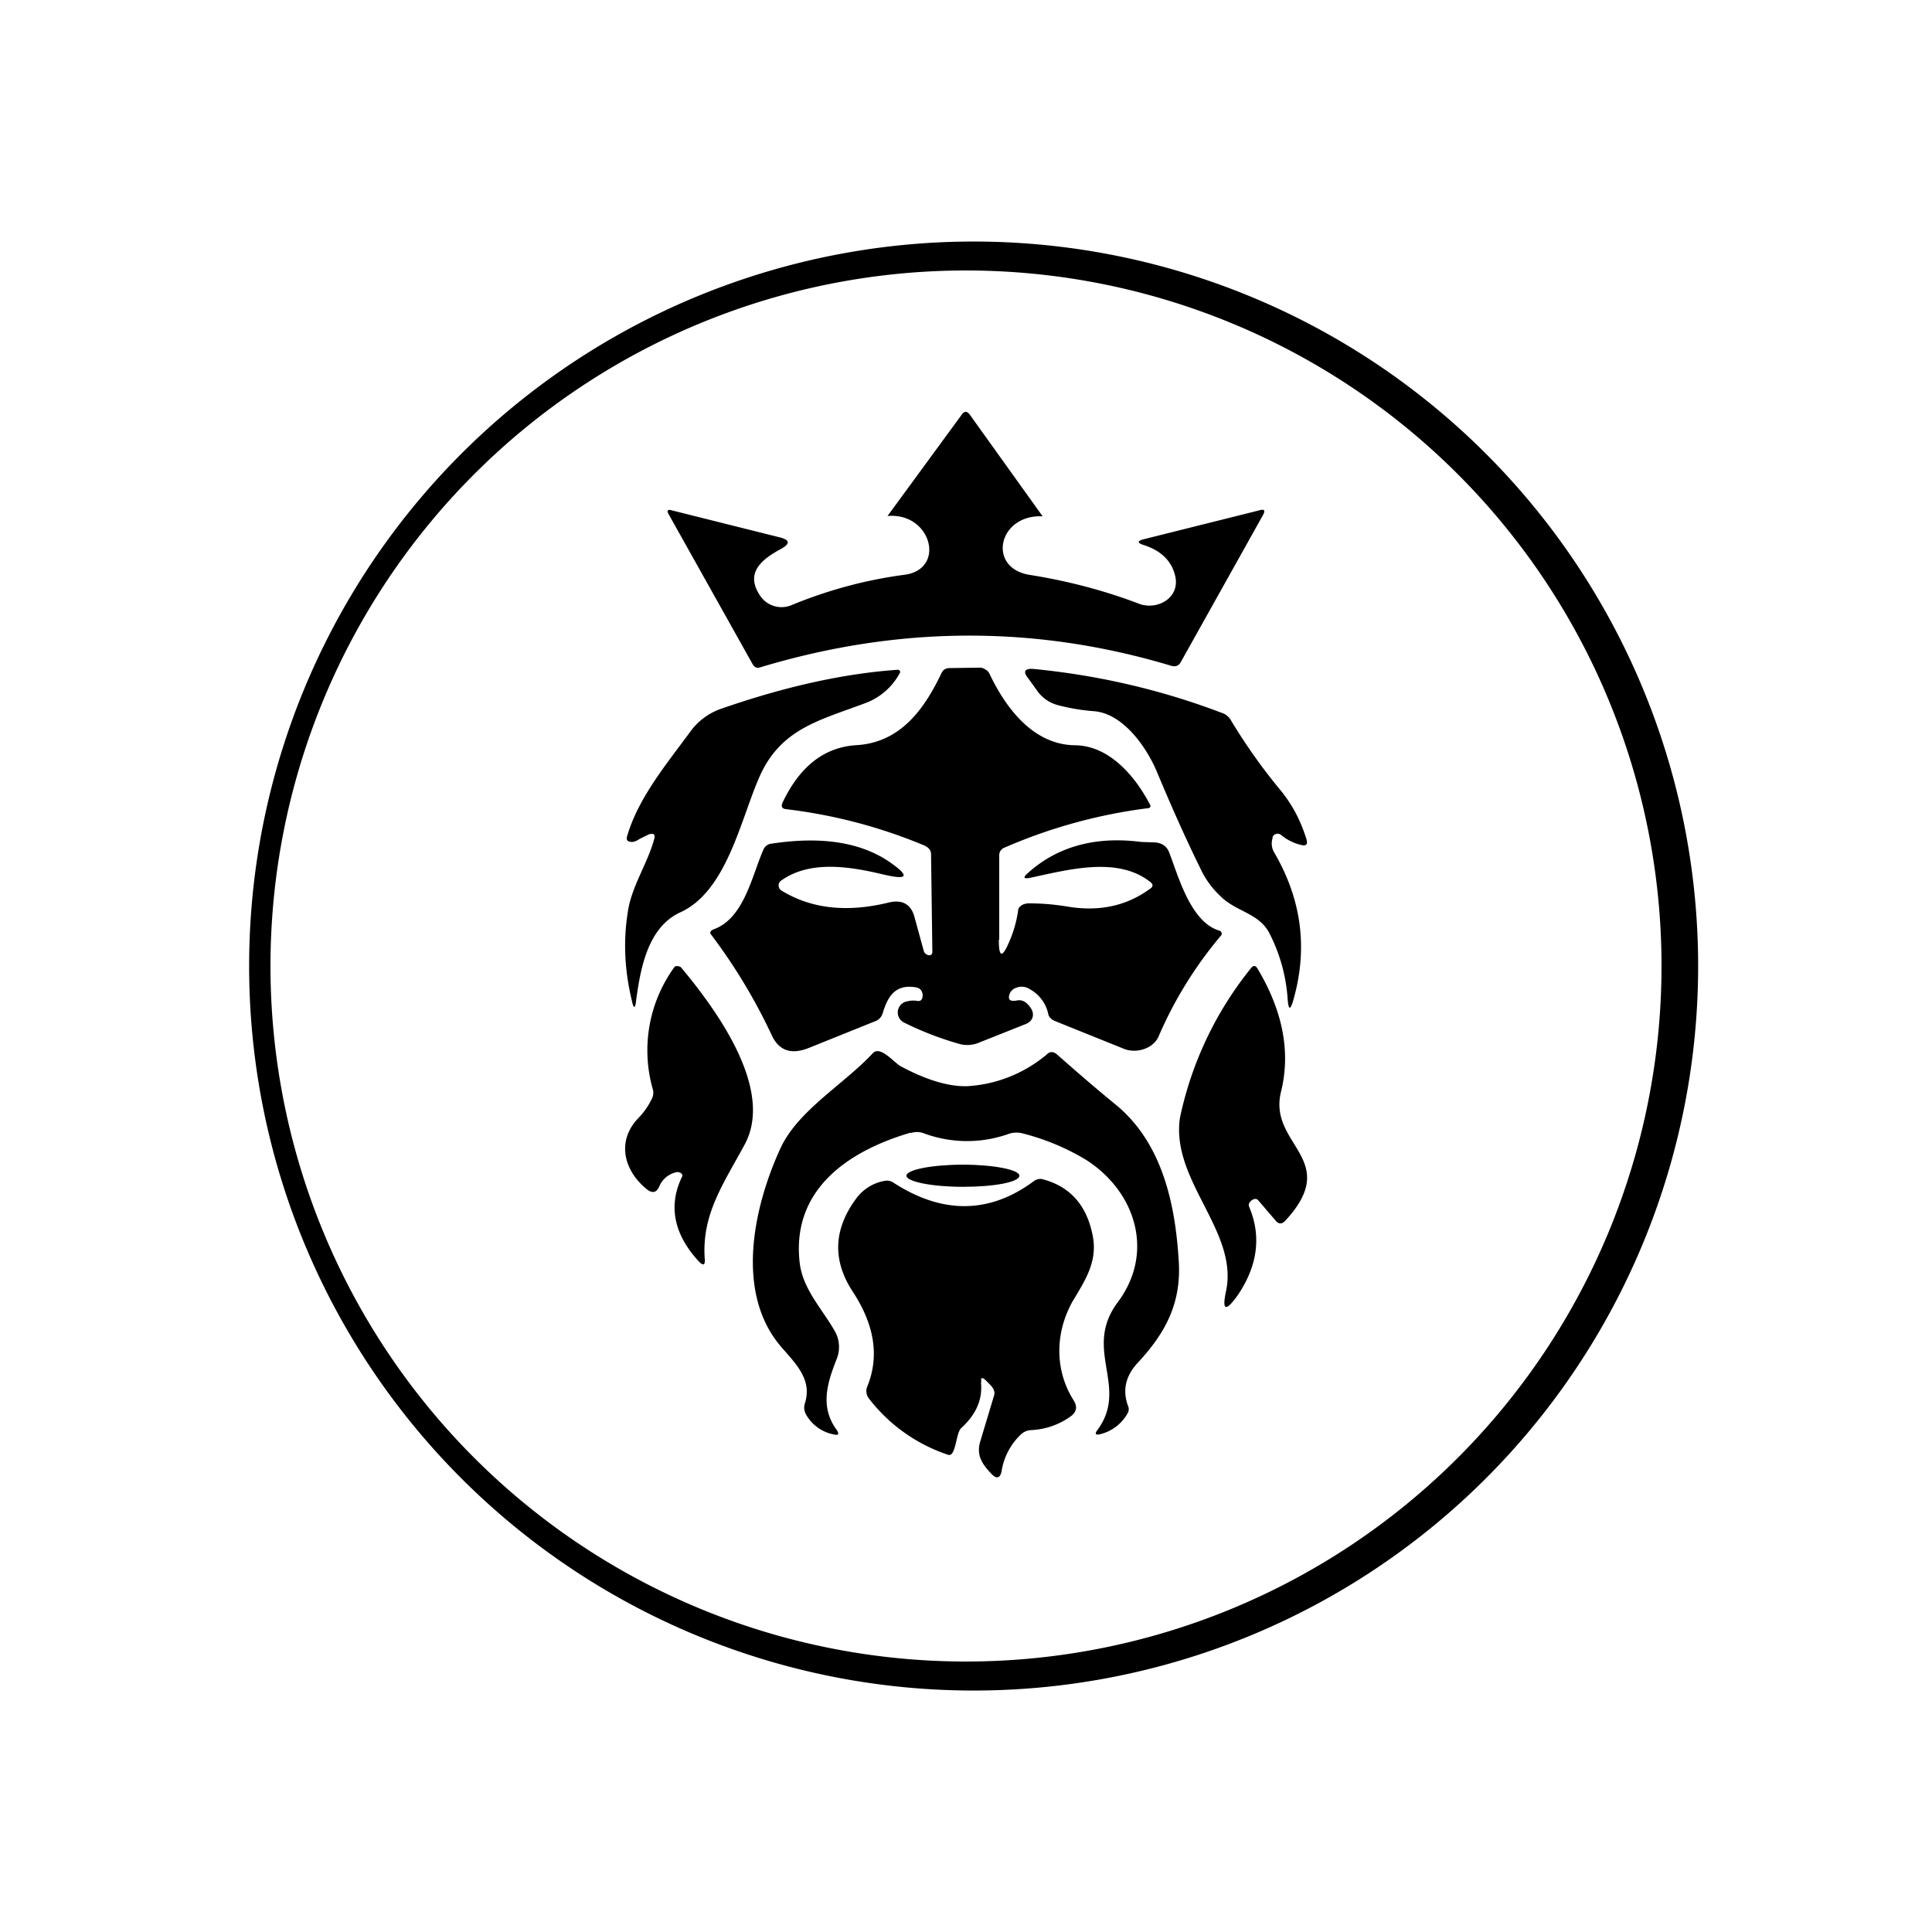 <svg xmlns="http://www.w3.org/2000/svg" width="3em" height="3em" viewBox="0 0 24 24"><path fill="currentColor" fill-rule="evenodd" d="M12 21a9 9 0 1 0 0-17.999A9 9 0 0 0 12 21m0-.36a8.64 8.64 0 1 0 0-17.28a8.64 8.64 0 0 0 0 17.28" clip-rule="evenodd"/><path fill="currentColor" d="m11.025 6.41l.927-1.266c.031-.037.058-.037.09 0l.91 1.27c-.55-.026-.693.636-.169.726c.466.074.921.19 1.366.36c.222.085.513-.069.45-.344c-.043-.186-.175-.318-.397-.387q-.111-.038 0-.069l1.44-.36q.096-.03.047.059l-1.021 1.826c-.027.048-.064.058-.111.048q-2.527-.762-5.11.016c-.042.016-.079 0-.1-.043L8.309 6.393c-.031-.053-.015-.068.037-.053l1.335.334c.132.032.142.08.015.148c-.232.127-.455.297-.243.593a.32.32 0 0 0 .37.106q.691-.286 1.414-.381c.519-.069.333-.778-.212-.73M8.05 10.37l-.106.052a.2.2 0 0 1-.085.037c-.063 0-.084-.02-.068-.074c.143-.487.503-.91.804-1.323a.8.8 0 0 1 .37-.26c.78-.27 1.504-.434 2.187-.482c.022 0 .037.022.027.038a.8.8 0 0 1-.413.37c-.582.222-1.08.318-1.345.953c-.227.53-.402 1.393-.969 1.652c-.407.185-.497.704-.55 1.096c-.01.105-.032.105-.053 0q-.134-.555-.053-1.08c.042-.328.238-.598.328-.916c.021-.069 0-.09-.074-.064"/><path fill="currentColor" d="M12.408 11.672q-.002.34.132.02a1.5 1.5 0 0 0 .106-.37c0-.026.01-.053.037-.069c.021-.02.053-.026.08-.031q.236-.002.481.037q.595.105 1.033-.212q.08-.047 0-.1c-.403-.308-1.006-.144-1.477-.043c-.085.016-.096 0-.032-.058c.37-.334.847-.46 1.408-.387l.148.005c.1 0 .17.043.201.128c.112.29.265.862.62.968c.032.011.042.043.021.064a5 5 0 0 0-.773 1.25c-.063.147-.265.216-.423.158l-.869-.35q-.07-.032-.08-.09a.46.46 0 0 0-.232-.306a.18.18 0 0 0-.164-.016a.13.13 0 0 0-.08.069c-.031.079 0 .105.085.09q.104-.024.185.11c.027.054.022.107-.02.15a.2.2 0 0 1-.048.03l-.588.234a.37.37 0 0 1-.238.016a4 4 0 0 1-.688-.265a.14.14 0 0 1 .037-.265a.3.3 0 0 1 .127-.005c.063.01.068-.053.063-.09q-.017-.072-.09-.08c-.27-.042-.35.144-.407.329a.15.15 0 0 1-.096.095l-.815.328q-.332.135-.466-.158a7 7 0 0 0-.746-1.24c-.027-.031-.022-.052.026-.074c.381-.137.477-.677.62-.995a.12.12 0 0 1 .1-.069q.931-.142 1.472.233c.249.175.222.223-.09.149c-.403-.096-.9-.18-1.26.074a.074.074 0 0 0 0 .127q.555.34 1.334.148q.24-.056.312.159l.122.445c.016.053.106.079.106.01l-.016-1.212c0-.048-.026-.08-.074-.106a6.4 6.4 0 0 0-1.726-.455c-.053-.006-.063-.032-.048-.075q.32-.681.916-.72c.572-.031.863-.481 1.064-.9c.022-.042.053-.058.106-.058l.36-.005a.12.12 0 0 1 .074.021q.031.014.053.053c.186.392.524.884 1.064.89c.434.005.752.397.927.73c.021.032.005.053-.032.053a6.5 6.5 0 0 0-1.768.487a.1.1 0 0 0-.069.09v1.054z"/><path fill="currentColor" d="M15.812 10.401a.22.22 0 0 0 .015.186c.34.582.424 1.19.239 1.837c-.037.127-.059.127-.07-.01a2.1 2.1 0 0 0-.227-.821c-.132-.255-.418-.265-.614-.466a1.1 1.1 0 0 1-.244-.34c-.19-.386-.37-.793-.545-1.212c-.127-.296-.413-.709-.773-.74a2.5 2.5 0 0 1-.45-.075a.46.46 0 0 1-.248-.164l-.122-.17c-.07-.084-.043-.126.068-.116q1.216.119 2.335.545a.2.2 0 0 1 .117.096q.277.46.62.873q.213.262.317.604c.016.058 0 .084-.064.069a.6.6 0 0 1-.254-.127a.07.07 0 0 0-.106.031z"/><path fill="currentColor" d="M15.515 14.986c.159.37.106.741-.138 1.101q-.224.317-.148-.042c.164-.747-.688-1.377-.571-2.16a4.4 4.4 0 0 1 .878-1.853q.047-.064.085 0q.476.796.291 1.535c-.159.662.763.831.053 1.599q-.062.063-.116 0l-.223-.26c-.042-.042-.132.032-.11.08M8.4 14.562a.3.3 0 0 0-.212.18q-.054.118-.164.022c-.291-.244-.355-.604-.095-.874a.9.9 0 0 0 .17-.244a.16.16 0 0 0 .01-.116a1.76 1.76 0 0 1 .275-1.525a.1.1 0 0 1 .053 0q.016.004.026.016c.487.582 1.144 1.53.79 2.192c-.265.492-.54.873-.498 1.43q.008.119-.085.015c-.302-.333-.37-.688-.196-1.043c.016-.031-.032-.063-.074-.053m2.912-.492c-.826.243-1.483.741-1.377 1.625c.042.329.286.572.445.858a.4.4 0 0 1 .016.323c-.117.296-.217.598 0 .89c.031.052.02.068-.043.052a.5.5 0 0 1-.338-.243a.17.17 0 0 1-.016-.143c.095-.302-.122-.498-.307-.715c-.562-.672-.329-1.726 0-2.446c.217-.476.783-.794 1.149-1.186c.095-.106.275.127.354.164q.478.254.82.244c.363-.021.708-.159.986-.392q.061-.063.132 0c.222.196.466.408.725.62c.582.476.741 1.238.784 1.932c.037.519-.154.895-.503 1.27c-.16.17-.196.35-.127.54a.1.1 0 0 1-.006.096a.53.53 0 0 1-.328.254c-.069.021-.085 0-.042-.053c.392-.54-.19-.995.249-1.583c.46-.614.227-1.371-.392-1.768a2.9 2.9 0 0 0-.784-.328a.3.3 0 0 0-.18.005a1.54 1.54 0 0 1-1.059-.01a.24.24 0 0 0-.158 0z"/><path fill="currentColor" d="M11.964 14.743c.386 0 .699-.058.699-.138c0-.074-.318-.137-.7-.137c-.386 0-.703.063-.703.137s.317.138.704.138"/><path fill="currentColor" d="M12.186 17.172c.021.212-.058.397-.249.572c-.063.063-.063.36-.159.328a2.06 2.06 0 0 1-.984-.699a.15.15 0 0 1-.021-.148c.174-.424.052-.826-.18-1.18q-.381-.582.042-1.155a.56.56 0 0 1 .36-.222a.14.14 0 0 1 .1.021c.61.397 1.197.392 1.747-.016a.13.13 0 0 1 .122-.021q.511.141.614.72c.053.312-.105.545-.254.794c-.222.397-.222.863.016 1.234q.07.118-.042.196a.9.9 0 0 1-.487.169a.2.2 0 0 0-.138.063a.8.8 0 0 0-.228.43c-.015.105-.063.126-.137.042c-.106-.111-.18-.223-.133-.387l.175-.582c.021-.08-.063-.138-.106-.186q-.07-.062-.053.027z"/></svg>